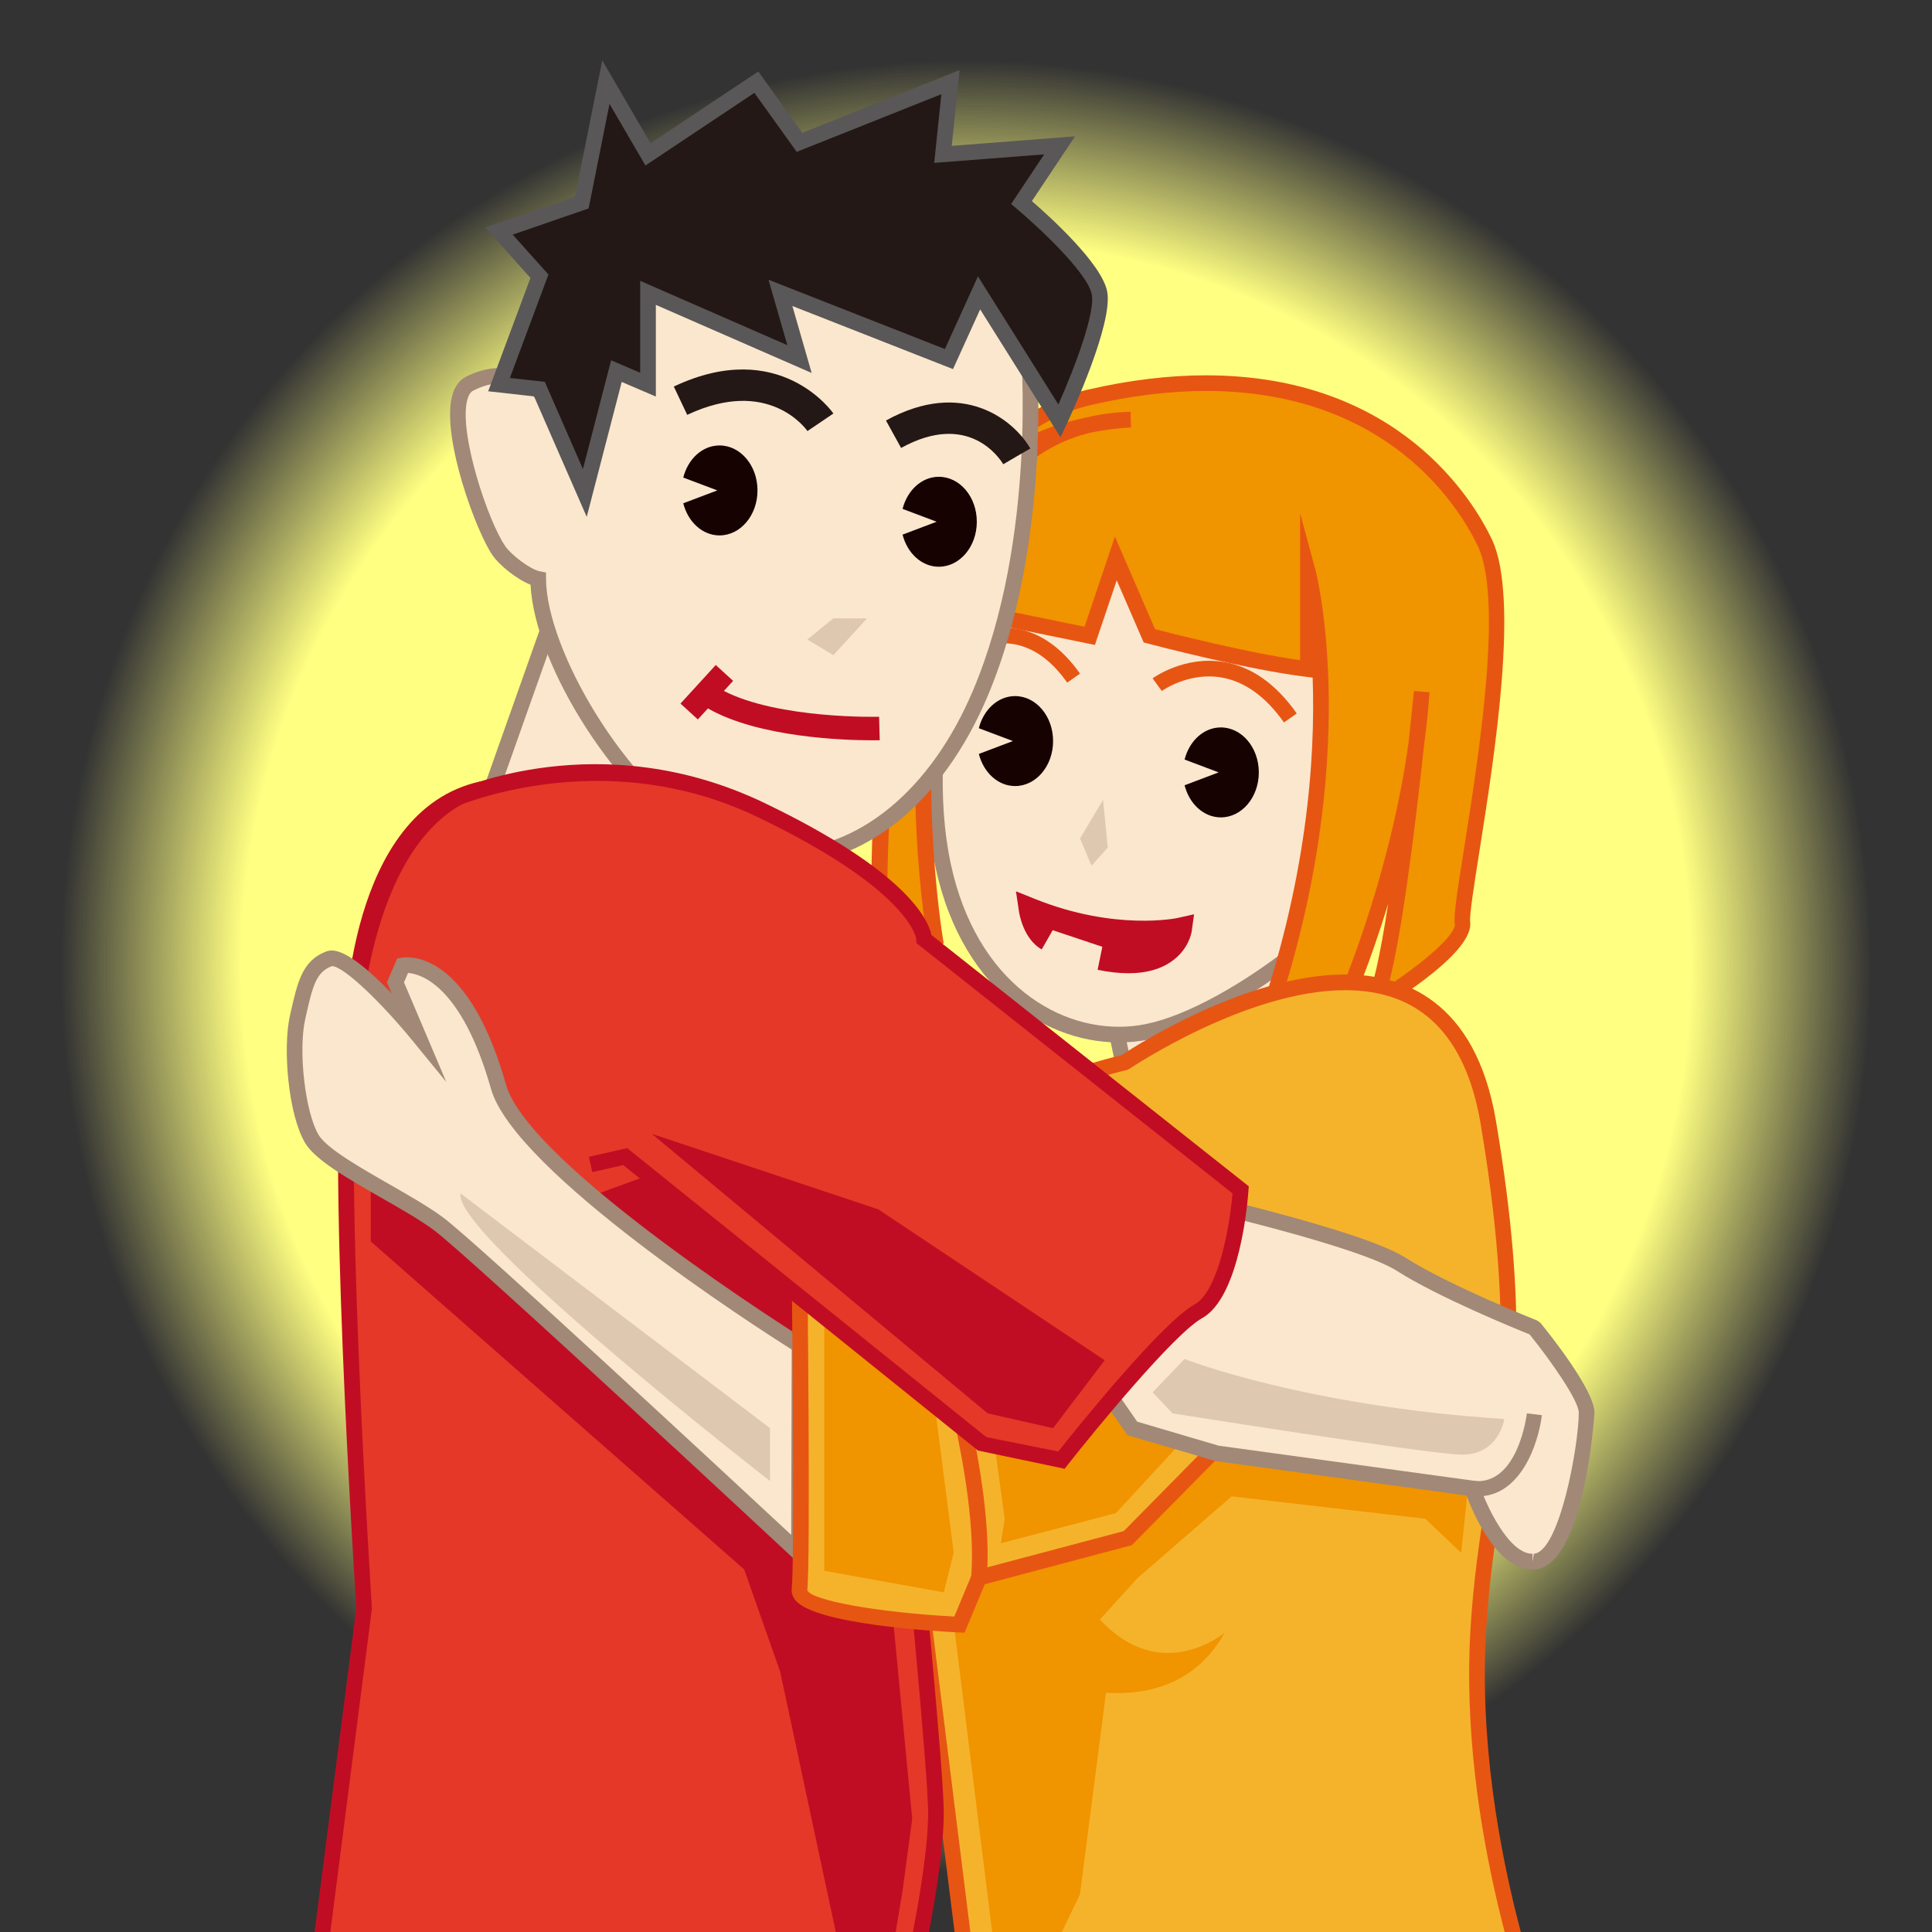 <?xml version="1.0" encoding="UTF-8"?>
<!-- Generated by phantom_svg. -->
<svg id="phantom_svg" width="64px" height="64px" xmlns="http://www.w3.org/2000/svg" xmlns:xlink="http://www.w3.org/1999/xlink" version="1.1">
  <rect width="100%" height="100%" fill="#333333" stroke="none"/>
  <defs>
    <!-- Images. -->
    <svg id="frame0" viewBox="0 0 64 64" preserveAspectRatio="none" xmlns="http://www.w3.org/2000/svg" xmlns:xlink="http://www.w3.org/1999/xlink">
      <radialGradient id="SVGID_1_" cx="32" cy="32" r="30" gradientUnits="userSpaceOnUse">
        <stop offset='0.8' style='stop-color:#FFFF82'/>
        <stop offset='1' style='stop-color:#FFFF82;stop-opacity:0'/>
      </radialGradient>
      <circle style="fill:url(#SVGID_1_);" cx="32" cy="32" r="30"/>
      <g>
        <g>
          <polygon style='fill:#FAE7CE;' points='18.288,20.485 16.214,26.341 24.239,27.778 25.209,23.199 
					'/>
          <path style='fill:#A18877;' d='M24.44,28.077l-8.573-1.535l2.266-6.396l7.375,2.892
			L24.44,28.077z M16.56,26.139l7.477,1.339l0.872-4.118l-6.466-2.535
			L16.56,26.139z'/>
        </g>
        <g>
          <polygon style='fill:#FAE7CE;' points='43.46,29.357 45.535,35.213 37.51,36.65 
			36.539,32.071 		'/>
          <path style='fill:#A18877;' d='M37.308,36.95l-1.068-5.04l7.376-2.892l2.265,6.396
			L37.308,36.95z M36.838,32.232l0.874,4.117l7.476-1.339l-1.882-5.314
			L36.838,32.232z'/>
        </g>
        <g>
          <path style='fill:#FAE7CE;' d='M32.514,17.978c0,0-2.08,5.066-1.413,9.884
			c0.667,4.818,4.06,6.893,6.904,6.318c2.845-0.575,7.586-4.316,7.993-6.327
			s2.555-7.945-0.039-10.138C43.365,15.521,33.815,13.055,32.514,17.978z'/>
          <path style='fill:#A18877;' d='M37.065,34.532L37.065,34.532
			c-2.639,0-5.587-2.052-6.221-6.635c-0.669-4.831,1.344-9.809,1.43-10.018
			c0.517-1.966,2.338-3.022,5.255-3.022c3.263,0,7.08,1.375,8.598,2.659
			c2.303,1.947,1.128,6.464,0.426,9.163c-0.127,0.488-0.235,0.906-0.3,1.225
			c-0.424,2.09-5.249,5.935-8.196,6.53
			C37.732,34.5,37.399,34.532,37.065,34.532z M37.528,15.376
			c-1.852,0-4.181,0.463-4.764,2.668c-0.031,0.082-2.057,5.092-1.407,9.782
			c0.592,4.274,3.293,6.187,5.708,6.187l0,0c0.299,0,0.598-0.029,0.888-0.088
			c2.745-0.554,7.404-4.217,7.79-6.124c0.066-0.326,0.177-0.754,0.307-1.253
			c0.671-2.581,1.794-6.9-0.258-8.636
			C44.344,16.688,40.678,15.376,37.528,15.376z'/>
        </g>
        <path style='fill:#C10D23;' d='M37.382,32.24c-0.312,0-0.653-0.038-1.022-0.114l0.156-0.762
		l-1.644-0.55l-0.365,0.638c-0.6-0.344-0.738-1.162-0.752-1.254l-0.1-0.672
		l0.63,0.253c2.66,1.068,4.703,0.635,4.723,0.63l0.547-0.122l-0.077,0.555
		c-0.008,0.061-0.099,0.604-0.663,1.002C38.445,32.108,37.964,32.24,37.382,32.24z'/>
        <path style='fill:#E75513;' d='M42.533,23.933c-0.608-0.863-1.309-1.365-2.082-1.492
		c-1.089-0.183-1.956,0.443-1.964,0.45l-0.306-0.42
		c0.043-0.031,1.055-0.756,2.356-0.542c0.915,0.151,1.73,0.725,2.42,1.705
		L42.533,23.933z'/>
        <path style='fill:#E75513;' d='M35.353,22.614c-0.519-0.737-1.116-1.166-1.774-1.277
		c-0.921-0.158-1.674,0.377-1.681,0.382l-0.306-0.42
		c0.038-0.026,0.927-0.664,2.065-0.475c0.803,0.132,1.515,0.633,2.119,1.49
		L35.353,22.614z'/>
        <g>
          <path style='fill:#F09400;' d='M37.456,13.901c0,0-4.277,0.123-5.287,2.84
			c-1.01,2.716-0.374,3.44-0.374,3.44l4.303,0.881l0.864-2.563l1.111,2.563
			c0,0,3.279,0.867,5.254,1.104v-3.202c0,0,1.687,6.251-1.55,15.309l2.778-1.111
			c0,0,2.176-4.937,2.539-10.247c0,0-0.872,9.136-1.613,10.37
			c0,0,3.087-1.852,2.963-2.716c-0.123-0.864,1.976-10.001,0.741-12.594
			c-1.235-2.593-5.062-6.667-13.088-4.815s-6.914,18.397-6.914,18.397l1.785-0.494
			C30.969,31.063,28.196,14.147,37.456,13.901z'/>
          <path style='fill:#E75513;' d='M41.34,34.728l0.194-0.542
			c1.763-4.933,2.046-9.049,1.949-11.74l-0.185-0.022
			c-1.971-0.236-5.156-1.075-5.29-1.11l-0.122-0.032l-0.893-2.059l-0.723,2.141
			l-4.612-0.944L31.6,20.352c-0.028-0.032-0.098-0.125-0.159-0.305
			c-1.194,4.859-0.229,10.907-0.217,10.974l0.038,0.23L28.946,31.892l-0.021-0.318
			c-0.046-0.684-1.032-16.787,7.114-18.667c1.364-0.315,2.678-0.474,3.905-0.474
			c6.393,0,8.869,4.157,9.475,5.431c0.918,1.927,0.086,7.194-0.412,10.34
			c-0.172,1.091-0.335,2.121-0.306,2.328c0.137,0.96-2.328,2.52-3.086,2.975
			l-0.891,0.535l0.534-0.891c0.206-0.343,0.455-1.458,0.726-3.208
			c-0.607,1.985-1.182,3.3-1.192,3.323l-0.043,0.097L41.34,34.728z
			 M43.069,17.006l0.51,1.89c0.017,0.062,1.606,6.181-1.367,14.924l2.148-0.86
			c0.267-0.631,1.744-4.267,2.307-8.411c0.106-0.991,0.17-1.659,0.17-1.66
			l0.517,0.043c-0.036,0.546-0.095,1.114-0.173,1.688
			c-0.313,2.909-0.753,6.412-1.196,8.042c1.192-0.79,2.255-1.704,2.206-2.057
			c-0.04-0.272,0.072-0.998,0.306-2.483c0.489-3.087,1.306-8.254,0.456-10.036
			c-0.574-1.205-2.918-5.135-9.007-5.135c-1.188,0-2.463,0.155-3.788,0.461
			c-0.95,0.219-1.767,0.655-2.47,1.253c0.744-0.434,1.586-0.69,2.325-0.84
			c0.445-0.108,0.931-0.171,1.435-0.184c0.001,0,0.001,0,0.002,0l0,0l0.014,0.519
			c-0.005,0-0.584,0.019-1.348,0.174c-1.883,0.457-3.292,1.844-4.176,4.12
			c-0.171,0.902-0.045,1.34,0.023,1.496l3.964,0.811l1.006-2.985l1.329,3.066
			c0.577,0.15,3.08,0.785,4.807,1.028V17.006z M31.749,17.154
			c-2.562,4.77-2.393,12.416-2.323,14.066l1.25-0.346
			c-0.196-1.336-1.032-7.95,0.778-12.609
			C31.514,17.943,31.615,17.566,31.749,17.154z'/>
        </g>
        <g>
          <path style='fill:#F5B32C;' d='M37.265,35.192c0,0,10.503-7.131,12.038,1.995
			s-0.006,11.386-0.331,16.774c-0.453,7.511,2.66,14.646,2.66,14.646H32.458
			l-2.119-16.974C30.339,51.634,23.718,38.446,37.265,35.192z'/>
          <path style='fill:#E75513;' d='M52.029,68.868H32.229L30.087,51.71
			c-0.288-0.59-2.992-6.371-0.752-11.194c1.274-2.742,3.906-4.614,7.824-5.565
			c0.446-0.297,4.116-2.67,7.407-2.67c1.905,0,4.317,0.844,4.992,4.864
			c1.096,6.511,0.64,9.517,0.157,12.699c-0.193,1.267-0.391,2.577-0.484,4.132
			c-0.445,7.364,2.608,14.457,2.639,14.528L52.029,68.868z M32.687,68.349h18.559
			c-0.618-1.557-2.927-7.874-2.534-14.402c0.096-1.58,0.296-2.902,0.49-4.179
			c0.476-3.141,0.926-6.107-0.154-12.537c-0.495-2.939-2.002-4.43-4.481-4.43
			c-3.278,0-7.116,2.581-7.155,2.607l-0.085,0.038
			c-3.781,0.908-6.311,2.687-7.519,5.288c-2.209,4.75,0.733,10.725,0.764,10.785
			l0.025,0.084L32.687,68.349z'/>
        </g>
        <path style='fill:#F09400;' d='M45.093,42.435l-13.83,8.688l1.83,14.688l1.037,0.375l1.646-3.438
		l0.861-6.672c1.444,0.085,2.991-0.312,3.931-1.99c0,0-2.089,1.767-4.131-0.438
		l1.238-1.366l3.125-2.713l6.418,0.742l1.186,1.129l0.338-3.255L45.093,42.435z'/>
        <g>
          <path style='fill:#E53828;' d='M28.177,30.465c0,0,2.827,26.986,2.827,29.581
			s-1.413,8.044-1.413,8.044L9.856,70.424l2.206-17.126
			c0,0-1.038-15.958-0.389-19.072c0,0,0.259-6.746,4.134-8.095'/>
          <path style='fill:#C10D23;' d='M9.556,70.721l2.248-17.456
			c-0.044-0.603-1.034-15.978-0.386-19.091c0.006-0.24,0.081-7.321,4.492-8.288
			L15.892,26.377c-3.661,1.274-3.957,7.794-3.96,7.86
			c-0.64,3.086,0.378,18.885,0.389,19.044l-2.165,16.846l19.227-2.276
			c0.238-0.943,1.362-5.531,1.362-7.807c0-2.551-2.796-29.284-2.825-29.554
			l0.516-0.054c0.116,1.102,2.828,27.029,2.828,29.607
			c0,2.598-1.364,7.885-1.422,8.109l-0.045,0.172l-0.176,0.02L9.556,70.721z'/>
        </g>
        <polygon style='fill:#C10D23;' points='12.281,37.248 12.281,41.123 24.653,51.99 25.843,55.373 
		28.153,66.185 29.349,65.935 29.9,62.623 30.218,60.248 28.454,41.882 
		22.321,38.623 18.906,39.873 	'/>
        <g>
          <path style='fill:#FAE7CE;' d='M26.485,44.563c0,0-9.169-5.73-9.971-8.563
			c-1.252-4.422-3.172-4.022-3.172-4.022l-0.242,0.562l0.735,1.733
			c0,0-2.266-2.771-2.941-2.511c-0.674,0.259-0.796,0.865-1.038,1.946
			c-0.242,1.081-0.017,3.2,0.476,4.022c0.493,0.822,2.984,1.911,4.195,2.811
			C15.738,41.442,26.466,51.439,26.466,51.439L26.485,44.563z'/>
          <path style='fill:#A18877;' d='M26.724,52.034l-0.435-0.405
			C26.182,51.529,15.558,41.631,14.372,40.749c-0.451-0.334-1.108-0.711-1.744-1.073
			c-1.121-0.642-2.179-1.246-2.518-1.811c-0.558-0.931-0.749-3.132-0.507-4.212
			l0.017-0.074c0.237-1.056,0.393-1.754,1.181-2.058
			c0.059-0.023,0.125-0.034,0.193-0.034c0.495,0,1.301,0.713,1.978,1.418
			l-0.155-0.364l0.34-0.788l0.132-0.027c0.016-0.004,0.079-0.015,0.178-0.015
			c0.631,0,2.217,0.412,3.296,4.22c0.766,2.705,9.767,8.357,9.858,8.414
			l0.123,0.076L26.724,52.034z M10.994,32.004
			c-0.516,0.196-0.632,0.631-0.868,1.687l-0.016,0.074
			c-0.236,1.051,0.002,3.092,0.445,3.831c0.27,0.449,1.365,1.075,2.331,1.628
			c0.649,0.371,1.32,0.754,1.796,1.109c1.083,0.806,9.479,8.606,11.527,10.511
			l0.017-6.138c-1.142-0.722-9.182-5.887-9.961-8.635
			c-0.987-3.484-2.373-3.817-2.748-3.84l-0.134,0.311l1.4,3.298l-1.148-1.403
			C12.677,33.267,11.395,32.004,10.994,32.004z'/>
        </g>
        <g>
          <path style='fill:#F5B32C;' d='M45.535,42.66l-8.174,8.29l-4.93,1.31l-0.649,1.557
			c0,0-5.405-0.259-5.297-1.168s0-10.768,0-10.768'/>
          <path style='fill:#E75513;' d='M31.952,54.085l-0.182-0.008
			c-0.786-0.039-4.742-0.267-5.413-1.059c-0.129-0.151-0.141-0.3-0.13-0.398
			c0.084-0.705,0.035-7.33-0.002-10.735l0.519-0.006
			c0.005,0.403,0.107,9.888-0.002,10.802c0.142,0.337,2.353,0.735,4.871,0.869
			l0.627-1.506l4.986-1.325l8.124-8.24l0.369,0.365l-8.223,8.34l-4.874,1.296
			L31.952,54.085z'/>
        </g>
        <polygon style='fill:#F09400;' points='27.305,43.62 27.305,52.034 31.263,52.748 31.593,51.439 
		30.708,44.56 	'/>
        <polygon style='fill:#F09400;' points='33.156,51.123 36.968,50.123 42.156,44.498 32.718,46.185 
		33.281,50.31 	'/>
        <path style='fill:#E75513;' d='M32.689,52.281l-0.517-0.041
		c0.252-3.156-1.399-8.412-1.416-8.464l0.495-0.156
		C31.321,43.839,32.95,49.025,32.689,52.281z'/>
        <g>
          <path style='fill:#FAE7CE;' d='M34.067,11.409c0.171-5.959-10.568-6.38-13.957-4.785
			c-1.854,0.872-1.32,4.66-1.625,7.23c-0.454-1.097-1.573-1.847-2.936-1.139
			c-1.043,0.541,0.317,4.582,0.983,5.536c0.233,0.334,0.905,0.849,1.297,0.927
			c0.012,2.501,2.755,7.029,5.471,8.581c2.792,1.595,6.979,0.399,9.172-4.785
			C34.665,17.789,34.067,11.409,34.067,11.409z'/>
          <path style='fill:#A18877;' d='M25.8,28.676L25.8,28.676
			c-0.927,0-1.837-0.24-2.629-0.692c-2.647-1.513-5.456-5.868-5.596-8.614
			c-0.45-0.178-1.023-0.636-1.256-0.971c-0.55-0.789-1.685-3.89-1.348-5.258
			c0.079-0.319,0.233-0.54,0.458-0.657c1.061-0.551,2.172-0.307,2.866,0.545
			c0.027-0.437,0.041-0.897,0.055-1.373c0.067-2.24,0.136-4.556,1.649-5.268
			c1.094-0.515,2.909-0.822,4.857-0.822c3.567,0,6.631,0.961,8.195,2.571
			c0.882,0.908,1.312,2.011,1.276,3.279c0.005,0.032,0.578,6.473-1.616,11.658
			C31.226,26.582,28.643,28.676,25.8,28.676z M16.593,12.698
			c-0.298,0-0.61,0.083-0.925,0.247c-0.087,0.045-0.152,0.153-0.194,0.321
			c-0.273,1.111,0.698,4.017,1.27,4.837c0.199,0.285,0.82,0.758,1.135,0.821
			l0.208,0.042l0.001,0.211c0.011,2.324,2.603,6.793,5.34,8.357
			c0.714,0.408,1.535,0.624,2.372,0.624c2.628,0,5.032-1.976,6.432-5.285
			c2.142-5.062,1.582-11.376,1.576-11.439c0.031-1.154-0.349-2.131-1.13-2.934
			c-1.469-1.511-4.393-2.413-7.823-2.413c-1.875,0-3.608,0.289-4.636,0.772
			c-1.225,0.577-1.289,2.731-1.352,4.814c-0.022,0.752-0.046,1.53-0.127,2.212
			l-0.117,0.988l-0.38-0.919C17.993,13.346,17.427,12.698,16.593,12.698z'/>
        </g>
        <g>
          <path style='fill:#231815;' d='M21.466,9.7l5.018,2.193l-0.632-2.193l5.583,2.193
			l0.997-2.193l2.664,4.244c0,0,1.523-3.247,1.324-4.244s-2.583-2.991-2.583-2.991
			l1.262-1.895l-3.863,0.299l0.249-2.393l-5.001,1.994l-1.429-1.994l-3.589,2.393
			l-1.396-2.393l-0.798,3.988l-2.742,0.947l1.338,1.495l-1.338,3.589l1.338,0.15
			l1.503,3.439l1.047-4.038l1.047,0.449V9.7z'/>
          <path style='fill:#595757;' d='M19.436,17.121l-1.744-3.99l-1.52-0.17l1.4-3.754
			l-1.494-1.67l2.97-1.025L19.951,2l1.601,2.745l3.568-2.378l1.458,2.032
			l5.211-2.077l-0.262,2.51l4.085-0.316l-1.43,2.146
			c0.593,0.513,2.308,2.063,2.493,2.988c0.211,1.051-1.184,4.065-1.343,4.405
			l-0.202,0.431l-2.661-4.238l-0.899,1.979l-5.322-2.091l0.639,2.219l-5.161-2.256
			v3.037l-1.131-0.484L19.436,17.121z M16.891,12.52l1.157,0.129l1.262,2.889
			l0.934-3.603l0.963,0.413V9.303l4.875,2.131l-0.625-2.168l5.844,2.296
			l1.095-2.408l2.664,4.244c0.568-1.279,1.225-3.049,1.106-3.647
			c-0.149-0.744-1.852-2.304-2.494-2.843l-0.178-0.15l1.095-1.644l-3.642,0.282
			L31.183,3.121l-4.791,1.91l-1.402-1.955l-3.609,2.406L20.191,3.442l-0.692,3.463
			l-2.514,0.868l1.183,1.321L16.891,12.52z'/>
        </g>
        <g>
          <path style='fill:#FAE7CE;' d='M38.55,39.533c0,0,6.393,1.41,7.865,2.348
			c1.472,0.938,4.413,2.106,4.413,2.106s1.73,2.119,1.73,2.811
			c0,0.692-0.519,4.844-1.73,4.93c-1.211,0.086-2.056-2.422-2.056-2.422
			l-8.477-1.167l-2.787-0.822l-2.303-3.33L38.55,39.533z'/>
          <path style='fill:#A18877;' d='M50.767,51.99c-1.183,0-1.966-1.858-2.185-2.448l-8.322-1.145
			l-2.912-0.856l-2.463-3.559l3.558-4.738l0.163,0.035
			c0.264,0.058,6.456,1.432,7.95,2.383c1.434,0.914,4.34,2.073,4.369,2.084
			l0.105,0.077c0.299,0.366,1.789,2.229,1.789,2.975
			c0,0.051-0.333,5.072-1.971,5.189L50.767,51.99z M37.67,47.094l2.698,0.796
			l8.599,1.182l0.052,0.152c0.197,0.583,0.94,2.247,1.747,2.247v0.259
			l0.044-0.26c0.854-0.061,1.489-3.602,1.489-4.672
			c0-0.404-0.939-1.741-1.63-2.595c-0.447-0.179-3.019-1.227-4.394-2.103
			c-1.288-0.821-6.616-2.05-7.619-2.278l-3.131,4.171L37.67,47.094z'/>
        </g>
        <g>
          <path style='fill:#E53828;' d='M15.255,26.341c0,0,4.548-2.103,9.954,0.491
			s5.406,4.281,5.406,4.281l10.485,8.303c0,0-0.235,3.373-1.403,4.022
			c-1.168,0.649-4.534,4.93-4.534,4.93l-2.601-0.519l-11.85-9.536l-1.148,0.261
			'/>
          <path style='fill:#C10D23;' d='M35.268,48.655l-2.869-0.603l-11.752-9.457l-1.026,0.233
			l-0.115-0.507l1.27-0.288l0.098,0.079l11.8,9.495l2.383,0.475
			c0.578-0.728,3.415-4.261,4.514-4.871c0.816-0.453,1.173-2.69,1.259-3.677
			L30.355,31.239v-0.126c-0.001-0.007-0.166-1.603-5.259-4.047
			c-5.224-2.509-10.114-0.298-10.158-0.277v-0.541
			c0.192-0.088,4.932-2.266,10.383,0.35c4.734,2.272,5.435,3.887,5.536,4.377
			l10.51,8.323l-0.01,0.137c-0.024,0.36-0.281,3.533-1.536,4.231
			c-0.92,0.511-3.528,3.684-4.456,4.863L35.268,48.655z'/>
        </g>
        <path style='fill:#C10D23;' d='M29.142,24.521l-0.021-0.778
		c-0.034,0.005-3.332,0.077-5.141-0.855l0.305-0.334l-0.575-0.525l-1.168,1.278
		l0.575,0.525l0.334-0.365c1.682,0.967,4.53,1.056,5.423,1.056
		C29.025,24.523,29.12,24.521,29.142,24.521z'/>
        <path style='fill:#231815;' d='M26.748,14.28c-0.051-0.074-1.295-1.807-3.983-0.537
		l-0.444-0.938c3.513-1.663,5.27,0.867,5.286,0.893L26.748,14.28z'/>
        <path style='fill:#231815;' d='M33.234,15.379c-0.111-0.185-1.143-1.777-3.384-0.54
		l-0.501-0.909c2.546-1.405,4.241-0.009,4.782,0.927l-0.899,0.519l0.45-0.259
		L33.234,15.379z'/>
        <path style='fill:#160201;' d='M31.1,15.794c-0.57,0-1.045,0.45-1.201,1.064l1.128,0.425
		l-1.128,0.427c0.155,0.613,0.631,1.064,1.201,1.064
		c0.695,0,1.258-0.667,1.258-1.49C32.359,16.46,31.795,15.794,31.1,15.794z'/>
        <path style='fill:#160201;' d='M23.835,14.756c-0.57,0-1.045,0.45-1.201,1.064l1.128,0.425
		l-1.128,0.427c0.155,0.613,0.631,1.064,1.201,1.064
		c0.695,0,1.258-0.667,1.258-1.49C25.093,15.423,24.53,14.756,23.835,14.756z'/>
        <path style='fill:#160201;' d='M40.442,24.097c-0.57,0-1.045,0.45-1.201,1.064l1.128,0.425
		l-1.128,0.427c0.155,0.613,0.631,1.064,1.201,1.064
		c0.695,0,1.258-0.667,1.258-1.49C41.7,24.764,41.136,24.097,40.442,24.097z'/>
        <path style='fill:#160201;' d='M33.626,23.059c-0.57,0-1.045,0.45-1.201,1.064l1.128,0.425
		L32.426,24.975c0.155,0.613,0.631,1.064,1.201,1.064
		c0.695,0,1.258-0.667,1.258-1.49C34.885,23.726,34.321,23.059,33.626,23.059z'/>
        <path style='fill:#A18877;' d='M48.959,49.568c-0.07,0-0.142-0.005-0.216-0.014l0.059-0.496
		c1.492,0.168,1.775-2.215,1.778-2.239l0.496,0.061
		C50.959,47.839,50.368,49.568,48.959,49.568z'/>
        <polygon style='fill:#C10D23;' points='36.593,45.06 29.093,40.06 21.593,37.56 32.718,46.819 
		34.885,47.31 	'/>
        <path style='fill:#DEC8AF;' d='M49.832,47.007c0,0-0.176,1.238-1.489,1.177s-9.5-1.365-9.5-1.365
		l-0.662-0.696l1.06-1.104C39.241,45.019,43.196,46.578,49.832,47.007z'/>
        <path style='fill:#DEC8AF;' d='M15.255,39.533l10.253,7.777v1.75
		C25.508,49.06,14.98,40.881,15.255,39.533z'/>
        <polygon style='fill:#DEC8AF;' points='28.721,20.485 27.607,20.485 26.745,21.185 27.607,21.702 
			'/>
        <polygon style='fill:#DEC8AF;' points='36.539,26.498 35.777,27.778 36.158,28.676 36.697,28.077 	
		'/>
      </g>
      <g>
      </g>
      <g>
      </g>
      <g>
      </g>
      <g>
      </g>
      <g>
      </g>
      <g>
      </g>
    </svg>
    <!-- Animation. -->
    <symbol id="animation">
      <use xlink:href="#frame0" visibility="hidden">
        <set id="frame0_anim" attributeName="visibility" to="visible" begin="0s;frame0_anim.end" dur="0.1s"/>
      </use>
    </symbol>
  </defs>
  <!-- Main control. -->
  <animate id="controller" begin="0s" dur="0.1s" repeatCount="indefinite"/>
  <use xlink:href="#frame0">
    <set attributeName="xlink:href" to="#animation" begin="controller.begin"/>
    <set attributeName="xlink:href" to="#frame0" begin="controller.end"/>
  </use>
</svg>